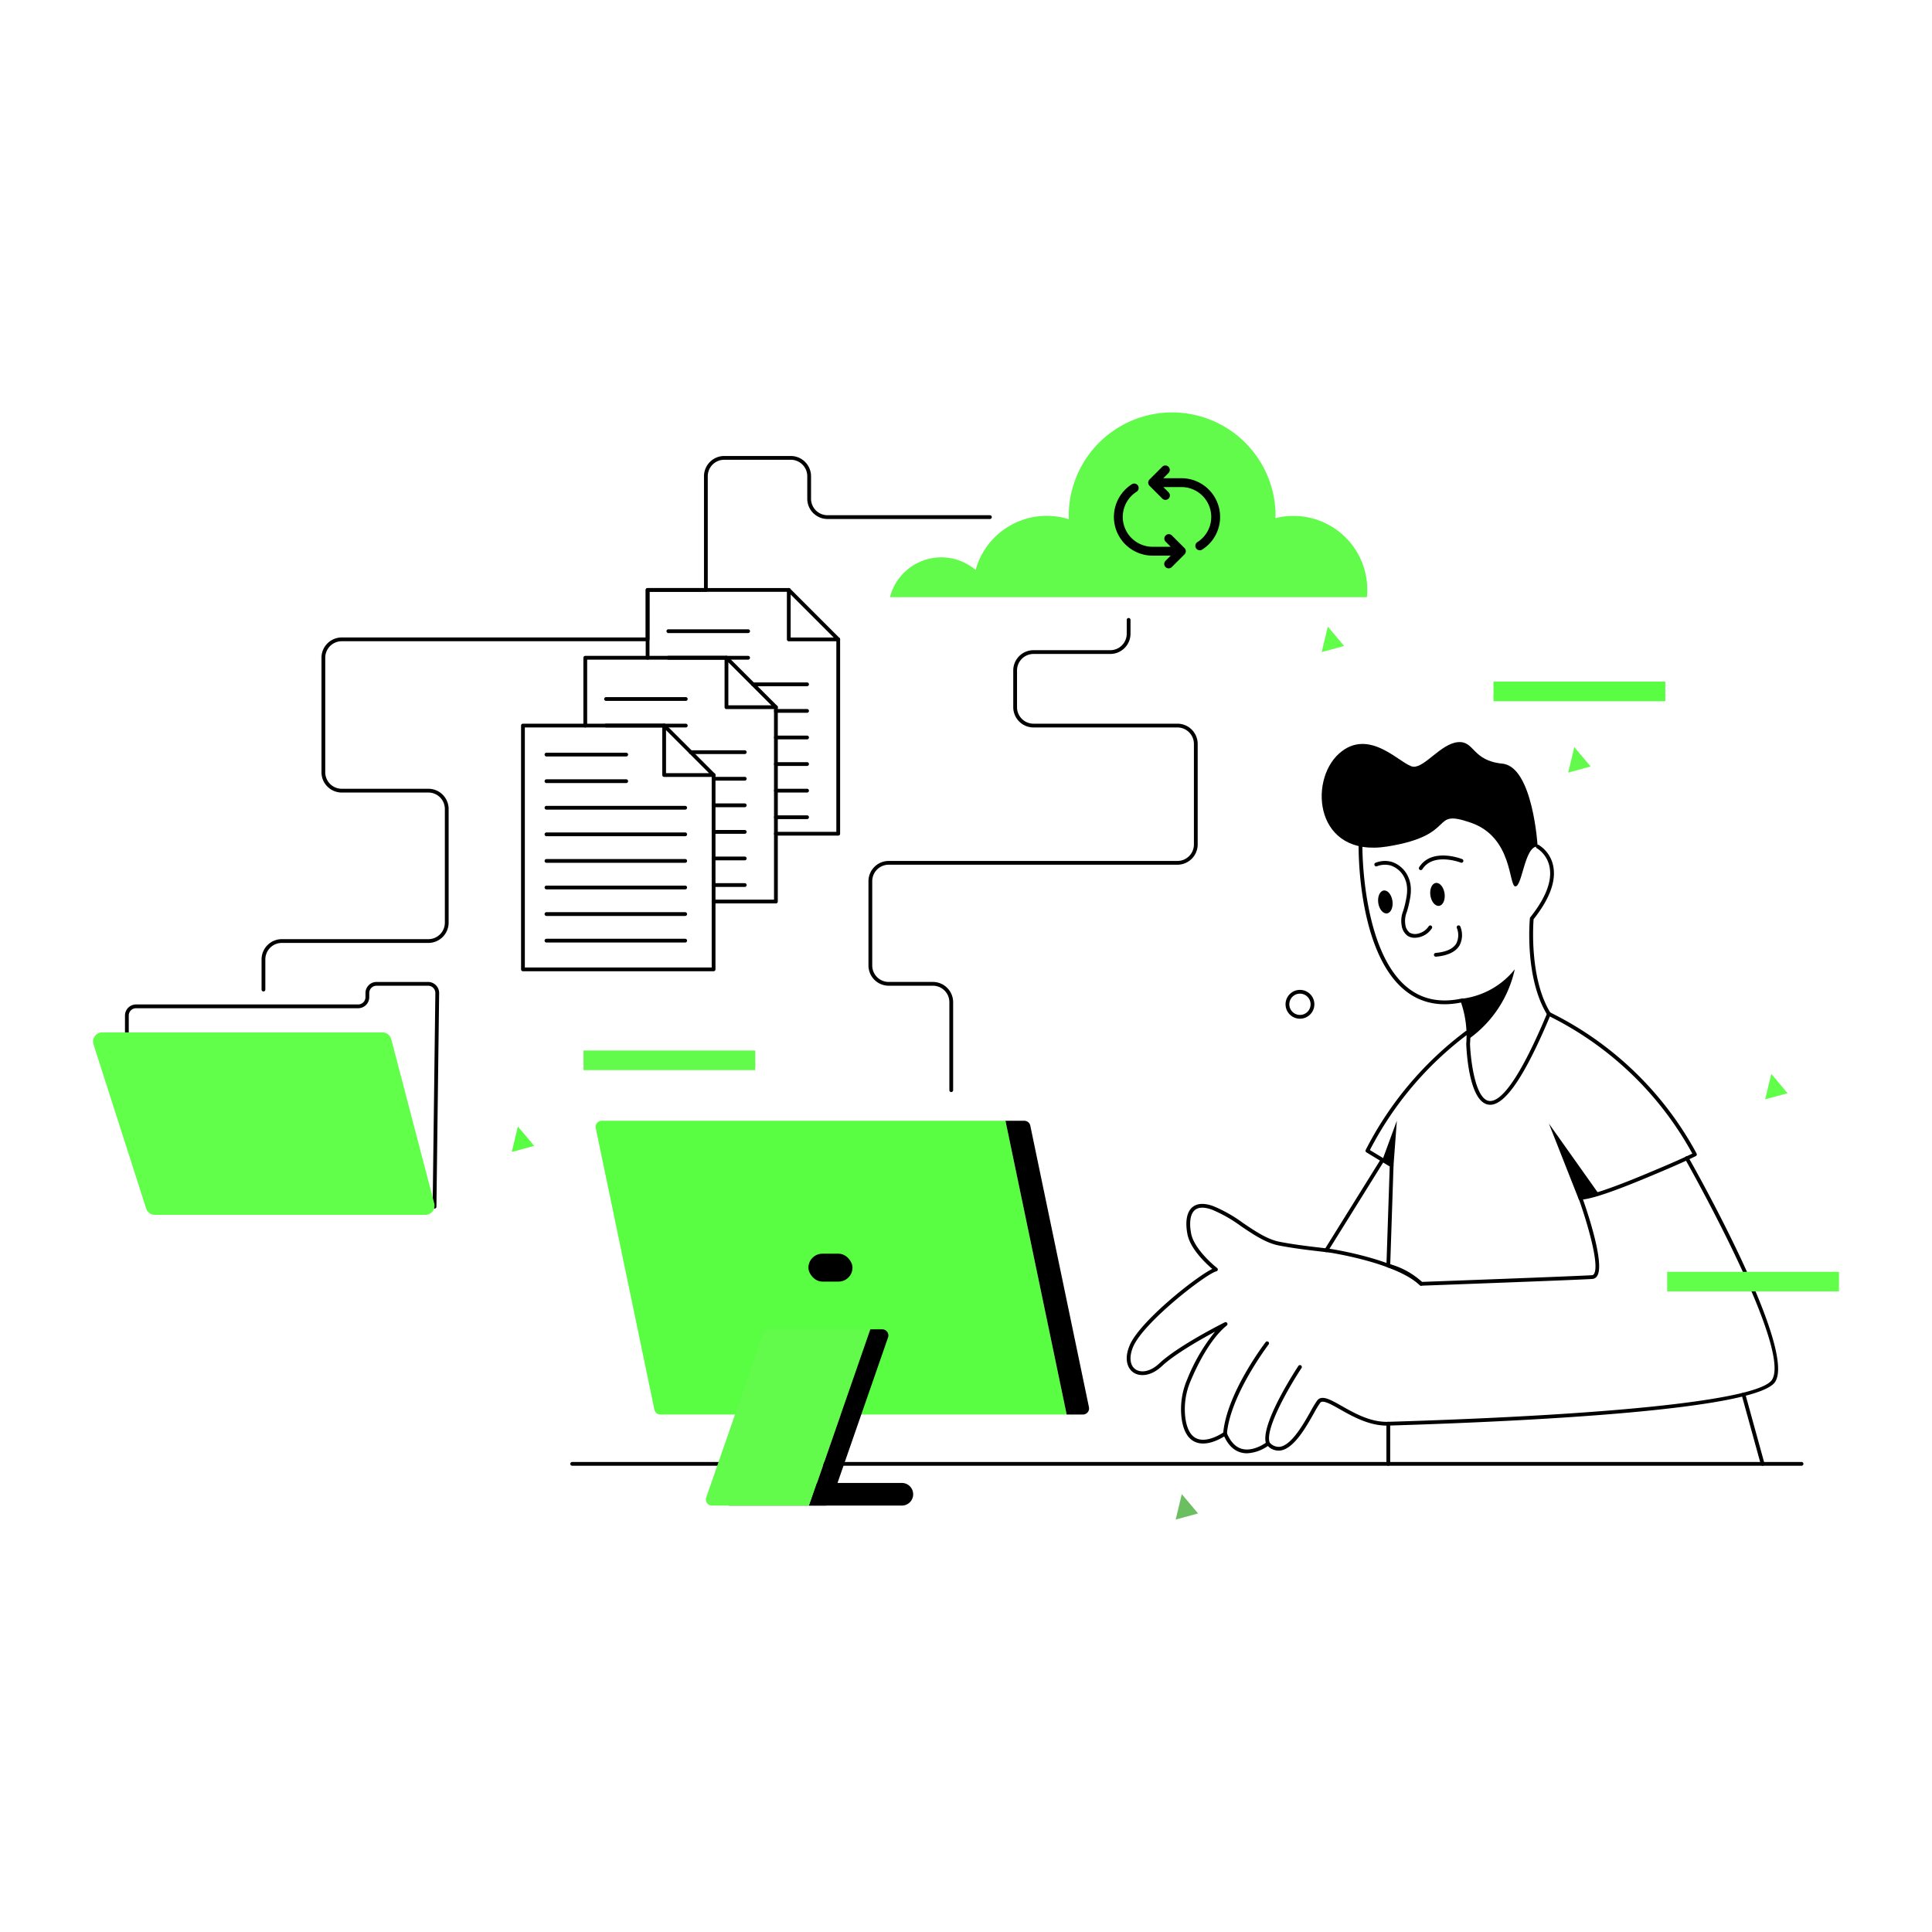 <svg xmlns="http://www.w3.org/2000/svg" data-name="Layer 1" viewBox="0 0 512 512" id="Clouddataprocessing"><path d="M239 398.996h-45.48a3 3 0 1 1 0-6H239a3 3 0 0 1 0 6ZM115.157 320.285h-.006a.5.5 0 0 1-.494-.506l.719-56.626a1.934 1.934 0 0 0-1.933-1.926H99.786a1.935 1.935 0 0 0-1.932 1.932v1.1a2.937 2.937 0 0 1-2.934 2.932H36.056a1.935 1.935 0 0 0-1.934 1.933v4.788a.5.5 0 0 1-1 0v-4.788a2.937 2.937 0 0 1 2.934-2.933H94.92a1.935 1.935 0 0 0 1.934-1.932v-1.1a2.936 2.936 0 0 1 2.932-2.932h13.657a2.936 2.936 0 0 1 2.933 2.932l-.719 56.633a.5.5 0 0 1-.5.493Z" fill="#000000" class="color000000 svgShape"></path><path fill="#61fe4a" d="M41.048 321.946h71.676a2.433 2.433 0 0 0 2.353-3.05l-11.39-43.481a2.433 2.433 0 0 0-2.354-1.817H27.095a2.433 2.433 0 0 0-2.316 3.176l13.952 43.482a2.433 2.433 0 0 0 2.317 1.69Z" class="colorfed44a svgShape"></path><path d="M394.912 292.776a3.125 3.125 0 0 1-.558-.05c-5.12-.937-5.73-14.575-5.784-16.127a27.175 27.175 0 0 0-1.377-10.921c-5.795 1.173-10.8.086-14.884-3.234-12.4-10.075-12.27-36.982-12.258-38.123a.5.5 0 0 1 .5-.495h.005a.5.5 0 0 1 .495.505c-.003.274-.138 27.568 11.89 37.338 3.935 3.198 8.805 4.187 14.464 2.942a.497.497 0 0 1 .57.3 27.295 27.295 0 0 1 1.593 11.718c.138 3.93 1.296 14.442 4.966 15.113 2.458.437 7.12-3.224 15.483-23.234a.5.5 0 0 1 .921.385c-6.706 16.051-11.959 23.883-16.026 23.883Z" fill="#000000" class="color000000 svgShape"></path><path d="M374.889 248.522a3.33 3.33 0 0 1-1.858-.52 4.047 4.047 0 0 1-1.578-2.752 7.042 7.042 0 0 1 .401-3.832c.156-.509.326-1.068.478-1.731.45-1.955 1.008-4.386.027-6.699a6.258 6.258 0 0 0-3.768-3.608 5.775 5.775 0 0 0-3.667.18.5.5 0 1 1-.362-.931 6.758 6.758 0 0 1 4.312-.208 7.248 7.248 0 0 1 4.403 4.172c1.11 2.616.486 5.333.03 7.317-.159.689-.334 1.27-.495 1.799a6.17 6.17 0 0 0-.378 3.344 3.128 3.128 0 0 0 1.146 2.113 3.057 3.057 0 0 0 2.34.223 4.577 4.577 0 0 0 2.713-1.934.5.5 0 0 1 .828.56 5.543 5.543 0 0 1-4.572 2.508ZM376.518 230.586a.5.5 0 0 1-.422-.769c3.348-5.247 11.078-2.272 11.406-2.142a.5.5 0 0 1-.367.93c-.072-.029-7.292-2.798-10.196 1.75a.5.5 0 0 1-.421.23Z" fill="#000000" class="color000000 svgShape"></path><ellipse cx="380.945" cy="237.026" rx="1.898" ry="3.065" transform="rotate(-8.237 380.942 237.025)" fill="#000000" class="color000000 svgShape"></ellipse><ellipse cx="367.134" cy="239.025" rx="1.898" ry="3.065" transform="rotate(-8.237 367.134 239.025)" fill="#000000" class="color000000 svgShape"></ellipse><path d="M380.506 253.533a.5.5 0 0 1-.043-.998c2.788-.245 4.63-1.089 5.475-2.509a4.993 4.993 0 0 0 .143-4.092.5.5 0 0 1 .918-.397 5.957 5.957 0 0 1-.201 5.001c-1.02 1.712-3.121 2.719-6.247 2.993a.733.733 0 0 1-.045.002ZM387.513 264.661a21.167 21.167 0 0 0 13.915-7.784 30.763 30.763 0 0 1-12.307 18.543 25.992 25.992 0 0 0-1.608-10.759Z" fill="#000000" class="color000000 svgShape"></path><path d="M376.614 340.722a.499.499 0 0 1-.344-.138 19.086 19.086 0 0 0-7.514-4.397l-.988-.304a.501.501 0 0 1-.353-.494l.875-26.258-6.17-3.74a.5.5 0 0 1-.187-.656 90.895 90.895 0 0 1 26.48-31.474.5.5 0 0 1 .6.8 89.902 89.902 0 0 0-25.977 30.716l6.023 3.65a.5.5 0 0 1 .24.444l-.871 26.169.622.191a20.088 20.088 0 0 1 7.755 4.484c3.172-.116 40.932-1.5 45.091-1.778a.638.638 0 0 0 .527-.326c1.67-2.555-2.377-15.32-4.077-20.023a.5.5 0 0 1 .47-.67c2.245 0 8.159-1.972 17.105-5.703 4.254-1.774 8.646-3.606 12.566-5.5a87.456 87.456 0 0 0-38.23-36.567.5.5 0 0 1 .441-.898 88.47 88.47 0 0 1 38.918 37.447.5.5 0 0 1-.22.688c-4.062 1.988-8.652 3.902-13.09 5.754-8.41 3.506-14.05 5.432-16.795 5.736 1.214 3.446 5.824 17.108 3.749 20.283a1.635 1.635 0 0 1-1.297.778c-4.335.289-44.921 1.77-45.33 1.786Z" fill="#000000" class="color000000 svgShape"></path><path d="m410.478 297.766 7.979 20.24 5.486-1.249-13.465-18.991zM369.28 309.083l.9-12.083-3.871 10.526 2.971 1.557z" fill="#000000" class="color000000 svgShape"></path><path d="M330.469 385.138a6.072 6.072 0 0 1-1.555-.198c-1.897-.5-3.403-1.935-4.483-4.271-1.305.815-4.82 2.71-7.682 1.468-1.977-.859-3.197-3.011-3.629-6.397a19.908 19.908 0 0 1 1.504-10.206 48.622 48.622 0 0 1 7.382-12.632c-3.944 2.122-10.745 5.993-14.089 9.14-2.927 2.754-5.912 2.82-7.574 1.665-1.495-1.04-2.533-3.474-.966-7.187 2.644-6.263 17.334-18.011 21.89-20.243-1.656-1.41-5.859-5.324-6.594-9.247-.622-3.317-.161-5.836 1.298-7.089 1.238-1.065 3.085-1.178 5.489-.335a37.424 37.424 0 0 1 7.98 4.517c3.152 2.128 6.41 4.328 9.612 4.952 3.813.744 7.7 1.2 10.54 1.531 1.673.197 2.995.351 3.901.511 5.214.921 17.936 3.616 23.461 8.737a.5.5 0 0 1-.68.734c-5.33-4.94-17.829-7.58-22.955-8.487-.878-.154-2.252-.315-3.843-.502-2.855-.334-6.764-.79-10.616-1.542-3.401-.664-6.745-2.921-9.98-5.105a36.801 36.801 0 0 0-7.75-4.402c-2.045-.716-3.56-.665-4.508.15-1.16.996-1.513 3.236-.967 6.147.831 4.427 6.827 9.138 6.888 9.185a.5.5 0 0 1-.189.88c-2.763.673-19.32 13.519-22.055 19.997-1.117 2.646-.882 4.936.614 5.977 1.331.924 3.8.8 6.318-1.573 4.96-4.667 16.84-10.631 17.343-10.883a.5.5 0 0 1 .538.835c-4.476 3.619-7.915 10.737-9.566 14.658a18.9 18.9 0 0 0-1.434 9.69c.384 3.01 1.405 4.897 3.032 5.605 2.995 1.301 7.173-1.671 7.215-1.7a.5.5 0 0 1 .755.215c.966 2.358 2.33 3.784 4.051 4.24 3.13.827 6.53-1.789 6.563-1.816a.503.503 0 0 1 .671.049 3.19 3.19 0 0 0 2.75 1.212c3.1-.384 6.304-6.065 8.218-9.46a27.485 27.485 0 0 1 1.704-2.808c1.203-1.548 3.44-.28 6.532 1.468 3.414 1.93 7.646 4.33 12.295 4.178l1.597-.05c60.343-1.876 96.832-5.923 100.112-11.103 5.326-8.406-22.752-57.967-23.036-58.467a.5.5 0 1 1 .87-.495c1.172 2.062 28.655 50.588 23.012 59.498-4.74 7.481-65.268 10.458-100.927 11.566l-1.594.05c-4.93.157-9.484-2.42-12.82-4.306-2.457-1.389-4.579-2.59-5.252-1.725a28.047 28.047 0 0 0-1.622 2.686c-2.137 3.79-5.366 9.515-8.967 9.96a3.995 3.995 0 0 1-3.284-1.206 10.474 10.474 0 0 1-5.518 1.934Z" fill="#000000" class="color000000 svgShape"></path><path d="M336.037 383.05a.498.498 0 0 1-.463-.31c-1.974-4.861 8.083-20.108 8.512-20.755a.5.5 0 1 1 .834.553c-2.842 4.283-9.895 16.194-8.42 19.824a.5.5 0 0 1-.463.689ZM324.652 380.423l-.043-.002a.5.5 0 0 1-.456-.54c.878-10.533 10.831-23.647 11.254-24.2a.5.5 0 0 1 .795.608c-.102.134-10.2 13.436-11.053 23.676a.5.5 0 0 1-.497.458ZM351.488 331.837a.5.5 0 0 1-.425-.765l14.822-23.811a.5.5 0 0 1 .85.529l-14.822 23.812a.5.5 0 0 1-.425.235ZM467.111 388.438a.501.501 0 0 1-.482-.367l-5.066-18.382a.5.5 0 0 1 .35-.615.506.506 0 0 1 .615.35l5.066 18.382a.5.5 0 0 1-.35.615.517.517 0 0 1-.133.017ZM367.915 388.438a.5.5 0 0 1-.5-.5v-10.642a.5.5 0 1 1 1 0v10.642a.5.5 0 0 1-.5.5Z" fill="#000000" class="color000000 svgShape"></path><path d="M477.426 388.438H151.638a.5.5 0 0 1 0-1h325.788a.5.5 0 1 1 0 1Z" fill="#000000" class="color000000 svgShape"></path><path fill="#59fd41" d="M175.013 374.863h107.666l-16.218-77.847h-106.99a1.622 1.622 0 0 0-1.588 1.953l15.542 74.603a1.622 1.622 0 0 0 1.588 1.291Z" class="colorfd6f41 svgShape"></path><path d="m273.038 298.307 15.543 74.603a1.622 1.622 0 0 1-1.588 1.953h-4.314l-16.218-77.847h4.99a1.622 1.622 0 0 1 1.587 1.291Z" fill="#000000" class="color000000 svgShape"></path><path fill="#62fb4c" d="M188.689 398.996h25.745l16.218-46.708H203.78a1.622 1.622 0 0 0-1.532 1.09l-15.092 43.464a1.622 1.622 0 0 0 1.532 2.154Z" class="color674cfb svgShape"></path><path d="m235.339 354.441-15.092 43.465a1.622 1.622 0 0 1-1.532 1.09h-4.281l16.218-46.708h3.155a1.622 1.622 0 0 1 1.532 2.153Z" fill="#000000" class="color000000 svgShape"></path><rect width="11.677" height="7.395" x="214.239" y="332.242" rx="3.698" transform="rotate(-180 220.078 335.94)" fill="#000000" class="color000000 svgShape"></rect><path fill="#61fe4a" d="M487.34 342.234h-45.522v-5.193h45.521z" class="colorfed44a svgShape"></path><path fill="#62fb4c" d="M154.635 278.396h45.521v5.193h-45.521z" class="color674cfb svgShape"></path><path fill="#59fd41" d="M395.8 180.635h45.521v5.193H395.8z" class="colorfd6f41 svgShape"></path><path d="M344.503 269.967a3.818 3.818 0 1 1 3.818-3.819 3.823 3.823 0 0 1-3.818 3.819Zm0-6.637a2.818 2.818 0 1 0 2.818 2.818 2.822 2.822 0 0 0-2.818-2.818Z" fill="#000000" class="color000000 svgShape"></path><path fill="#59fd41" d="m135.62 305.28 5.936-1.622-4.314-5.125-1.622 6.747z" class="colorfd6f41 svgShape"></path><path fill="#61fe4a" d="m467.79 291.336 5.936-1.621-4.314-5.125-1.622 6.746zM350.263 172.808l5.935-1.622-4.314-5.125-1.621 6.747z" class="colorfed44a svgShape"></path><path fill="#62fb4c" d="m415.593 204.739 5.935-1.622-4.314-5.125-1.621 6.747z" class="color674cfb svgShape"></path><path fill="#6cbf60" d="m311.564 402.701 5.936-1.622-4.314-5.125-1.622 6.747z" class="color2ca68f svgShape"></path><path d="M407.494 224.333s-1.22-21.147-9.353-21.96-7.32-6.1-11.793-5.693-8.744 6.71-11.793 6.506-11.59-10.776-19.724-3.456-6.303 27.653 12.81 24.603 10.98-10.167 22.163-6.304 9.964 16.877 11.794 16.877 2.44-10.777 5.896-10.573Z" fill="#000000" class="color000000 svgShape"></path><path d="M410.478 269.2a.497.497 0 0 1-.425-.237c-6.035-9.751-4.675-24.966-4.615-25.609a.507.507 0 0 1 .108-.264c4.133-5.183 5.845-9.69 5.09-13.395a7.56 7.56 0 0 0-3.38-4.923.5.5 0 0 1 .476-.878 8.486 8.486 0 0 1 3.884 5.602c.81 3.98-.936 8.722-5.194 14.098-.126 1.597-1.07 15.874 4.48 24.844a.5.5 0 0 1-.424.762ZM189.107 257.392h-50.52a.5.5 0 0 1-.5-.5v-64.607a.5.5 0 0 1 .5-.5h37.425a.5.5 0 0 1 0 1h-36.924v63.607h49.52V205.38a.5.5 0 0 1 1 0v51.51a.5.5 0 0 1-.5.5Z" fill="#000000" class="color000000 svgShape"></path><path d="M189.107 205.89h-13.104a.5.5 0 0 1-.5-.5v-13.105a.5.5 0 0 1 .853-.353l13.105 13.104a.5.5 0 0 1-.354.854Zm-12.604-1H187.9l-11.397-11.398ZM205.623 239.418h-16.516a.5.5 0 0 1 0-1h16.016v-51.01a.5.5 0 0 1 1 0v51.51a.5.5 0 0 1-.5.5ZM155.104 192.785a.5.5 0 0 1-.5-.5v-17.972a.5.5 0 0 1 .5-.5h37.423a.5.5 0 0 1 0 1h-36.923v17.472a.5.5 0 0 1-.5.5Z" fill="#000000" class="color000000 svgShape"></path><path d="M205.623 187.917h-13.104a.5.5 0 0 1-.5-.5v-13.105a.5.5 0 0 1 .853-.353l13.105 13.104a.5.5 0 0 1-.354.854Zm-12.604-1h11.397l-11.397-11.397ZM222.139 221.445h-16.516a.5.5 0 1 1 0-1h16.016v-51.01a.5.5 0 0 1 1 0v51.51a.5.5 0 0 1-.5.5ZM171.62 174.813a.5.5 0 0 1-.5-.5V156.34a.5.5 0 0 1 .5-.5h37.423a.5.5 0 0 1 0 1H172.12v17.472a.5.5 0 0 1-.5.5Z" fill="#000000" class="color000000 svgShape"></path><path d="M222.139 169.944h-13.105a.5.5 0 0 1-.5-.5V156.34a.5.5 0 0 1 .854-.354l13.104 13.105a.5.5 0 0 1-.353.853Zm-12.605-1h11.398l-11.398-11.397ZM165.952 200.477h-21.13a.5.5 0 0 1 0-1h21.13a.5.5 0 1 1 0 1ZM165.952 207.52h-21.13a.5.5 0 0 1 0-1h21.13a.5.5 0 1 1 0 1ZM181.578 214.563h-36.756a.5.5 0 0 1 0-1h36.756a.5.5 0 0 1 0 1ZM181.578 221.607h-36.756a.5.5 0 0 1 0-1h36.756a.5.5 0 0 1 0 1ZM181.578 228.65h-36.756a.5.5 0 0 1 0-1h36.756a.5.5 0 0 1 0 1ZM181.578 235.694h-36.756a.5.5 0 0 1 0-1h36.756a.5.5 0 0 1 0 1ZM181.578 242.737h-36.756a.5.5 0 0 1 0-1h36.756a.5.5 0 0 1 0 1ZM181.578 249.781h-36.756a.5.5 0 0 1 0-1h36.756a.5.5 0 0 1 0 1ZM181.74 185.742h-21.13a.5.5 0 0 1 0-1h21.13a.5.5 0 0 1 0 1ZM181.74 192.785h-21.13a.5.5 0 0 1 0-1h21.13a.5.5 0 0 1 0 1ZM197.365 199.83h-14.32a.5.5 0 0 1 0-1h14.32a.5.5 0 0 1 0 1ZM197.365 206.872h-8.258a.5.5 0 0 1 0-1h8.258a.5.5 0 0 1 0 1ZM197.365 213.916h-8.258a.5.5 0 0 1 0-1h8.258a.5.5 0 0 1 0 1ZM197.365 220.959h-8.258a.5.5 0 0 1 0-1h8.258a.5.5 0 0 1 0 1ZM197.365 228.003h-8.258a.5.5 0 0 1 0-1h8.258a.5.5 0 0 1 0 1ZM197.365 235.047h-8.258a.5.5 0 0 1 0-1h8.258a.5.5 0 0 1 0 1ZM198.256 167.769h-21.131a.5.5 0 0 1 0-1h21.13a.5.5 0 0 1 0 1ZM198.256 174.813h-21.131a.5.5 0 0 1 0-1h21.13a.5.5 0 0 1 0 1ZM213.88 181.856h-14.318a.5.5 0 1 1 0-1h14.319a.5.5 0 0 1 0 1ZM213.88 188.9h-8.257a.5.5 0 0 1 0-1h8.258a.5.5 0 0 1 0 1ZM213.88 195.943h-8.257a.5.5 0 0 1 0-1h8.258a.5.5 0 0 1 0 1ZM213.88 202.986h-8.257a.5.5 0 1 1 0-1h8.258a.5.5 0 1 1 0 1ZM213.88 210.03h-8.257a.5.5 0 0 1 0-1h8.258a.5.5 0 0 1 0 1ZM213.88 217.073h-8.257a.5.5 0 1 1 0-1h8.258a.5.5 0 1 1 0 1Z" fill="#000000" class="color000000 svgShape"></path><path fill="#62fb4c" d="M235.851 158.253a14.042 14.042 0 0 1 22.696-7.204 19.558 19.558 0 0 1 24.701-13.45c-.01-.298-.022-.595-.022-.896a27.404 27.404 0 1 1 54.808 0c0 .204-.01.405-.015.608a19.555 19.555 0 0 1 24.223 20.942Z" class="color674cfb svgShape"></path><path d="M69.817 262.746a.5.5 0 0 1-.5-.5v-7.997a5.372 5.372 0 0 1 5.367-5.365h38.841a4.37 4.37 0 0 0 4.366-4.365v-30.123a4.37 4.37 0 0 0-4.366-4.366H90.561a5.372 5.372 0 0 1-5.366-5.366V174.3a5.372 5.372 0 0 1 5.366-5.365h80.56V156.34a.5.5 0 0 1 .5-.5h14.944v-29.634a5.372 5.372 0 0 1 5.367-5.365h17.636a5.372 5.372 0 0 1 5.366 5.365v5.969a4.37 4.37 0 0 0 4.365 4.365h43.034a.5.5 0 0 1 0 1h-43.034a5.372 5.372 0 0 1-5.365-5.365v-5.969a4.37 4.37 0 0 0-4.366-4.365h-17.636a4.37 4.37 0 0 0-4.367 4.365v30.134a.5.5 0 0 1-.5.5H172.12v12.595a.5.5 0 0 1-.5.5H90.56a4.37 4.37 0 0 0-4.365 4.365v30.364a4.37 4.37 0 0 0 4.366 4.366h22.964a5.372 5.372 0 0 1 5.366 5.366v30.123a5.372 5.372 0 0 1-5.366 5.365H74.684a4.37 4.37 0 0 0-4.367 4.365v7.997a.5.5 0 0 1-.5.5ZM252.092 289.407a.5.5 0 0 1-.5-.5v-23.315a4.37 4.37 0 0 0-4.365-4.365h-11.71a5.372 5.372 0 0 1-5.365-5.366v-22.336a5.372 5.372 0 0 1 5.366-5.366h76.516a4.37 4.37 0 0 0 4.365-4.365V197.15a4.37 4.37 0 0 0-4.365-4.366H273.89a5.372 5.372 0 0 1-5.367-5.365v-9.746a5.372 5.372 0 0 1 5.367-5.366h20.341a4.37 4.37 0 0 0 4.366-4.366v-3.668a.5.5 0 0 1 1 0v3.668a5.372 5.372 0 0 1-5.366 5.366H273.89a4.372 4.372 0 0 0-4.367 4.366v9.746a4.37 4.37 0 0 0 4.367 4.365h38.144a5.372 5.372 0 0 1 5.365 5.366v26.643a5.372 5.372 0 0 1-5.365 5.365h-76.516a4.37 4.37 0 0 0-4.366 4.366v22.336a4.37 4.37 0 0 0 4.366 4.366h11.709a5.372 5.372 0 0 1 5.365 5.365v23.315a.5.5 0 0 1-.5.5ZM323.34 136.988a10.222 10.222 0 0 1-4.754 8.66 1.173 1.173 0 0 1-1.26-1.98 7.915 7.915 0 0 0-4.245-14.594h-4.79l1.371 1.372a1.172 1.172 0 1 1-1.658 1.655l-3.373-3.37a1.191 1.191 0 0 1-.147-.18.965.965 0 0 1-.046-.086.675.675 0 0 1-.098-.234c-.01-.032-.023-.066-.03-.1a1.183 1.183 0 0 1 0-.459c.007-.036.02-.068.03-.102a.664.664 0 0 1 .098-.232.612.612 0 0 1 .046-.087 1.208 1.208 0 0 1 .147-.18l3.373-3.372a1.172 1.172 0 0 1 1.658 1.658l-1.372 1.372h4.791a10.272 10.272 0 0 1 10.26 10.26ZM314.164 146.524c.014-.039.026-.078.037-.117.01-.034.023-.066.03-.103a1.183 1.183 0 0 0 0-.458c-.007-.034-.02-.069-.03-.1a.657.657 0 0 0-.099-.234.775.775 0 0 0-.046-.087 1.192 1.192 0 0 0-.146-.179l-3.373-3.37a1.172 1.172 0 0 0-1.658 1.655l1.372 1.372h-4.791a7.915 7.915 0 0 1-4.246-14.595 1.173 1.173 0 0 0-1.26-1.979 10.26 10.26 0 0 0 5.506 18.919h4.79l-1.371 1.372a1.172 1.172 0 1 0 1.658 1.658l3.373-3.371a1.208 1.208 0 0 0 .146-.182.614.614 0 0 0 .046-.086 1.266 1.266 0 0 0 .062-.115Z" fill="#000000" class="color000000 svgShape"></path></svg>